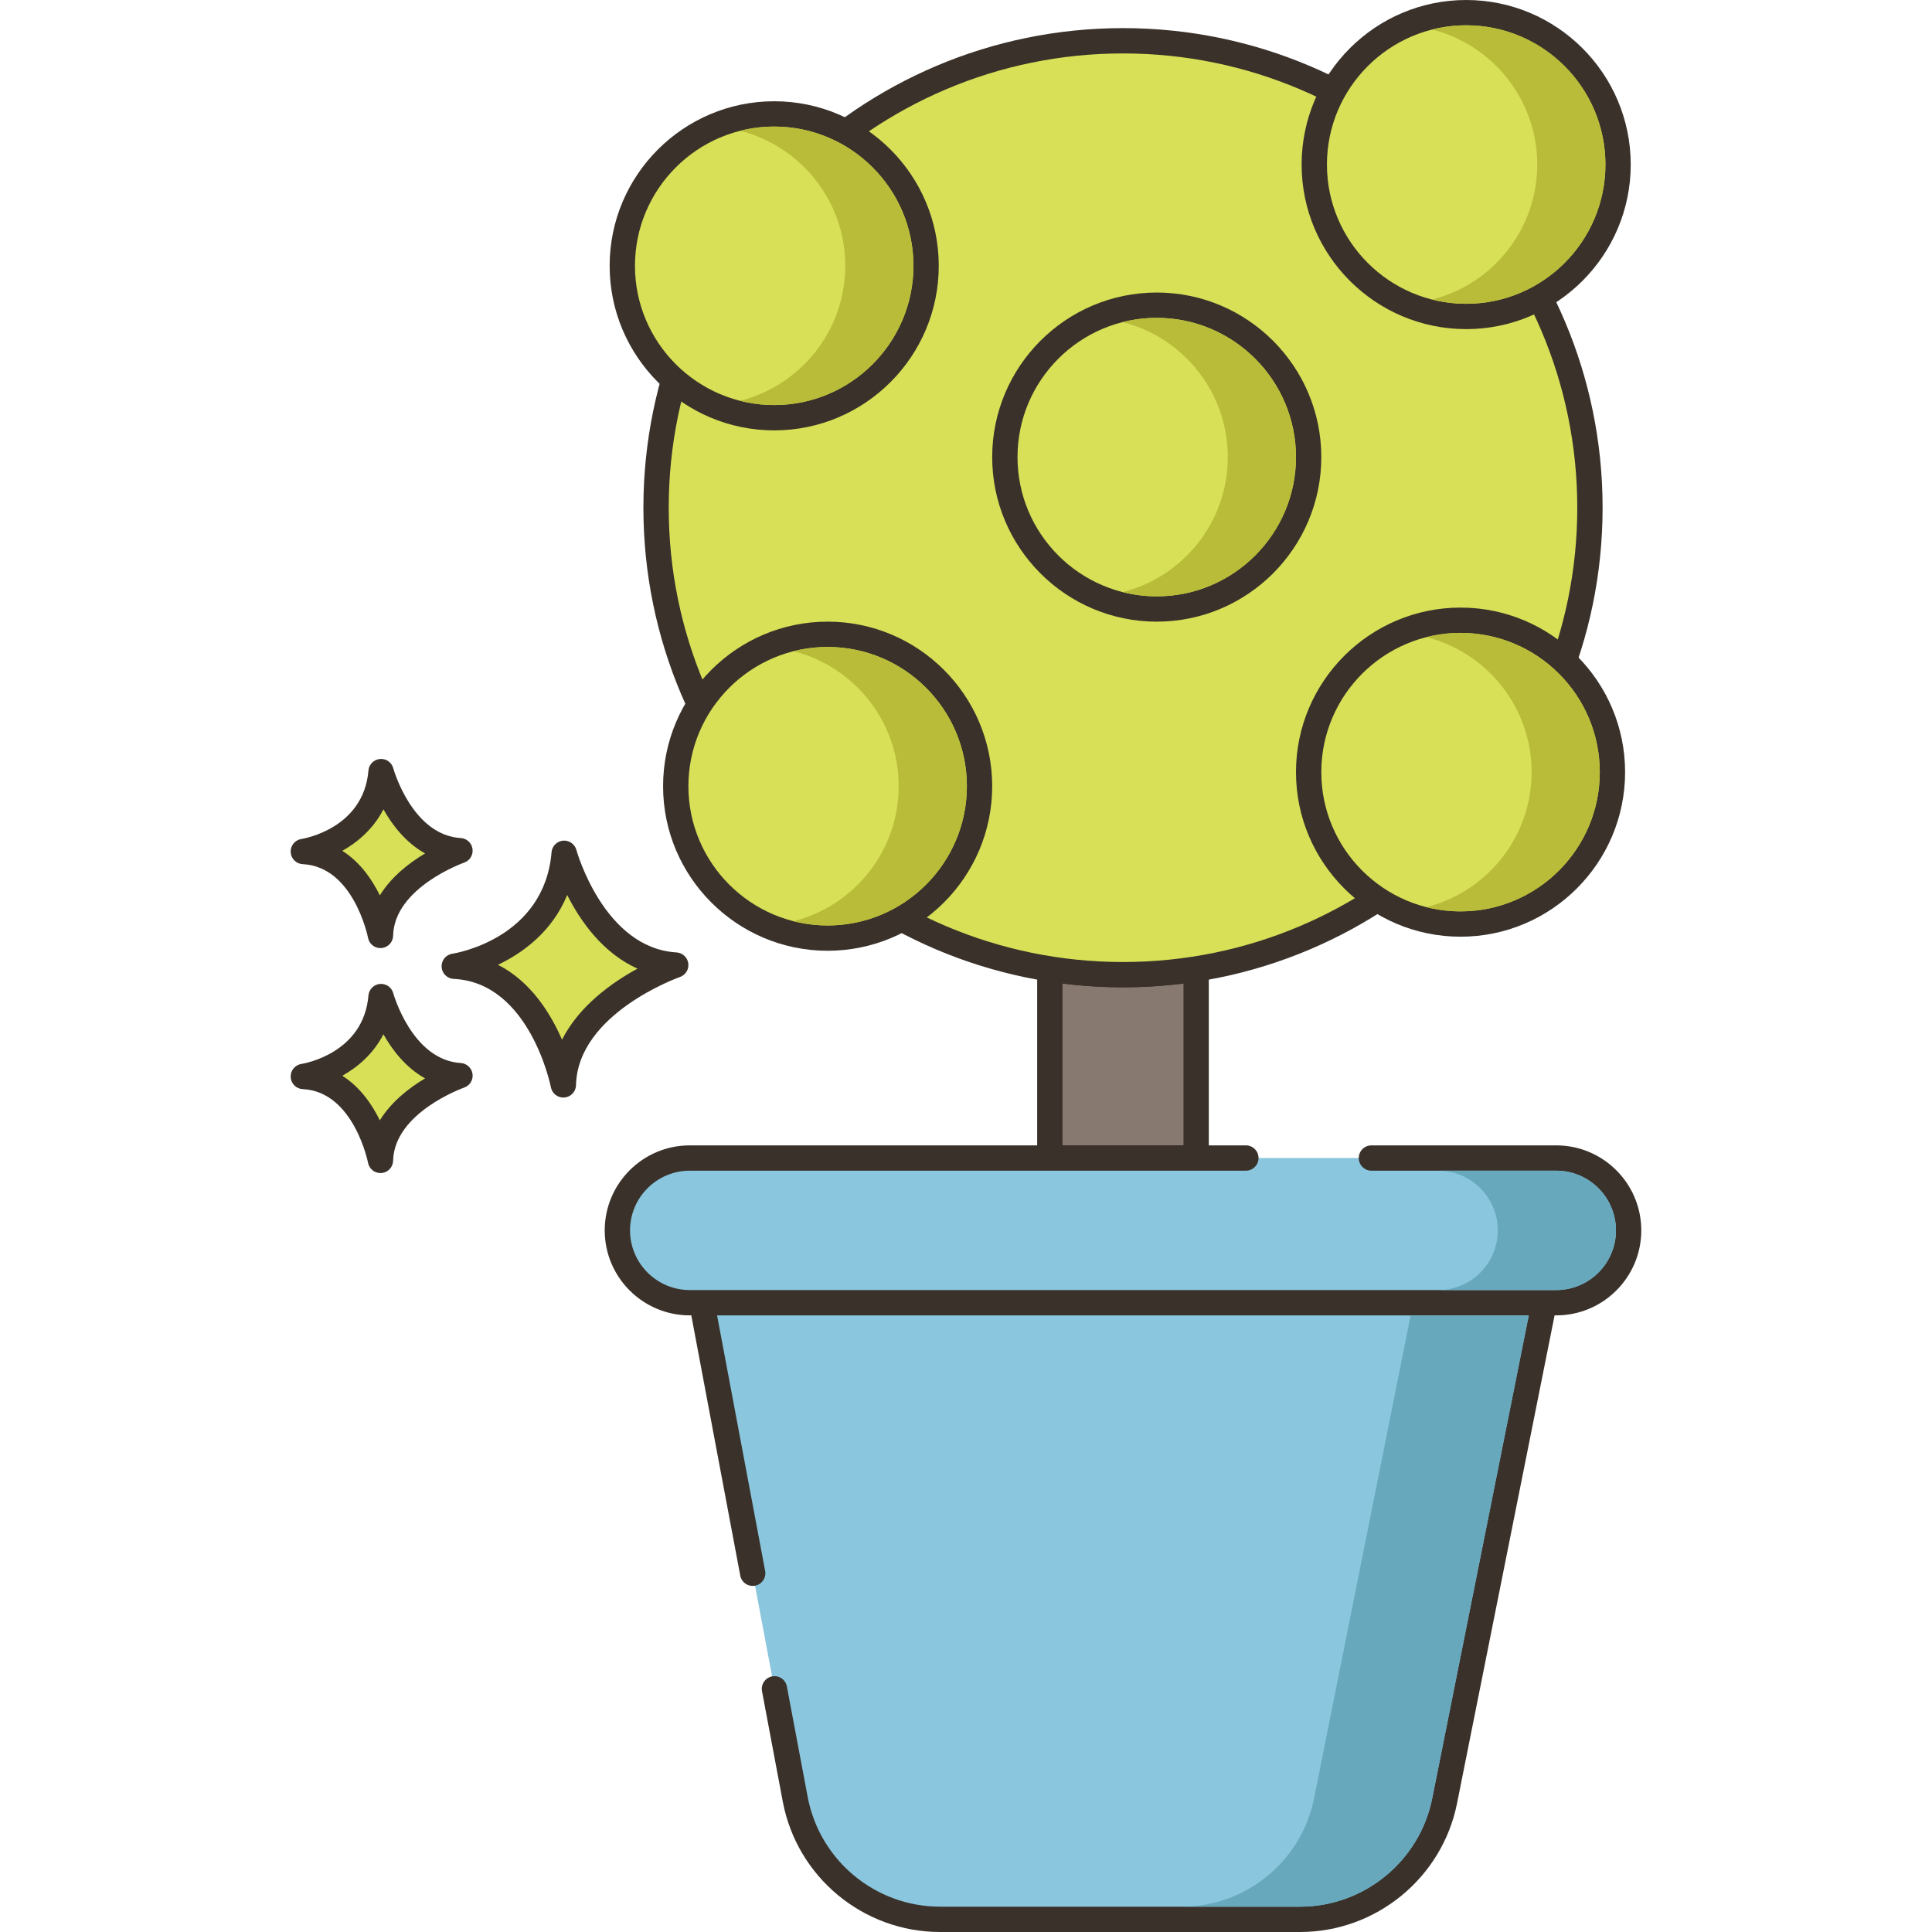 <?xml version="1.0" encoding="UTF-8"?>
<!DOCTYPE svg PUBLIC '-//W3C//DTD SVG 1.0//EN'
          'http://www.w3.org/TR/2001/REC-SVG-20010904/DTD/svg10.dtd'>
<svg contentScriptType="text/ecmascript" width="100pt" xmlns:xlink="http://www.w3.org/1999/xlink" zoomAndPan="magnify" contentStyleType="text/css" viewBox="-68 0 457 457.888" height="100.0pt" preserveAspectRatio="xMidYMid meet" xmlns="http://www.w3.org/2000/svg" version="1.0"
><path style="fill:#d7e057;" d="m65.266 202.227c-1.949 23.129-26.051 26.781-26.051 26.781 20.691.973 25.848 28.117 25.848 28.117.445-19.352 26.645-28.406 26.645-28.406-19.625-1.176-26.441-26.492-26.441-26.492zm0 0"
  /><path style="fill:#3a312a;" d="m91.887 225.727c-17.207-1.031-23.664-24.051-23.727-24.285-.383-1.406-1.727-2.332-3.168-2.203-1.449.133-2.594 1.285-2.715 2.734-1.723 20.43-22.629 23.926-23.508 24.062-1.527.234-2.629 1.582-2.547 3.121.078 1.543 1.312 2.773 2.852 2.844 18.059.852 23 25.438 23.047 25.688.273 1.422 1.52 2.434 2.945 2.434.082 0 .168-.004.254-.008 1.527-.129 2.715-1.387 2.75-2.922.391-17.016 24.383-25.555 24.625-25.637 1.352-.469 2.184-1.828 1.988-3.246-.199-1.414-1.367-2.496-2.797-2.582zm-27.129 20.688c-2.715-6.262-7.418-13.812-15.176-17.754 5.863-2.809 12.816-7.824 16.402-16.543 3.105 6.141 8.402 13.762 16.668 17.445-6.012 3.281-13.844 8.812-17.895 16.852zm0 0"
  /><path style="fill:#d7e057;" d="m21.867 236.188c-1.379 16.359-18.422 18.941-18.422 18.941 14.637.688 18.281 19.887 18.281 19.887.312-13.688 18.844-20.09 18.844-20.09-13.883-.828-18.703-18.738-18.703-18.738zm0 0"
  /><path style="fill:#3a312a;" d="m40.75 251.934c-11.531-.695-15.945-16.375-15.988-16.535-.379-1.402-1.703-2.328-3.164-2.203-1.453.129-2.598 1.285-2.719 2.738-1.16 13.742-15.293 16.129-15.887 16.223-1.523.234-2.625 1.582-2.543 3.125.078 1.539 1.312 2.77 2.852 2.84 12.074.57 15.449 17.289 15.48 17.453.27 1.43 1.516 2.441 2.945 2.441.082 0 .164-.004.25-.008 1.531-.129 2.715-1.387 2.75-2.922.262-11.422 16.664-17.27 16.828-17.324 1.352-.465 2.188-1.824 1.992-3.242-.199-1.418-1.367-2.5-2.797-2.586zm-19.168 13.586c-1.852-3.77-4.684-7.895-8.895-10.559 3.707-2.082 7.395-5.258 9.742-9.832 2.113 3.746 5.305 7.91 9.879 10.449-3.695 2.199-7.973 5.477-10.727 9.941zm0 0"
  /><path style="fill:#d7e057;" d="m21.867 182.871c-1.379 16.359-18.422 18.941-18.422 18.941 14.637.691 18.281 19.891 18.281 19.891.312-13.691 18.844-20.09 18.844-20.09-13.883-.832-18.703-18.742-18.703-18.742zm0 0"
  /><path style="fill:#3a312a;" d="m40.75 198.617c-11.531-.691-15.945-16.375-15.988-16.531-.379-1.402-1.703-2.348-3.164-2.203-1.453.129-2.598 1.285-2.719 2.734-1.16 13.742-15.293 16.133-15.887 16.227-1.523.23-2.625 1.582-2.543 3.121.078 1.543 1.312 2.77 2.852 2.844 12.074.566 15.449 17.289 15.48 17.453.27 1.426 1.516 2.441 2.941 2.441.082 0 .168-.004.25-.012 1.531-.125 2.719-1.387 2.754-2.922.262-11.418 16.664-17.266 16.824-17.324 1.355-.469 2.188-1.824 1.992-3.242-.195-1.418-1.363-2.504-2.793-2.586zm-19.168 13.59c-1.852-3.77-4.684-7.895-8.895-10.559 3.707-2.082 7.395-5.262 9.742-9.836 2.113 3.75 5.305 7.91 9.879 10.449-3.695 2.199-7.977 5.477-10.727 9.945zm0 0"
  /><path style="fill:#87796f;" d="m197.707 230.992c-5.898 0-11.68-.457-17.34-1.359v44.82h34.68v-44.82c-5.66.902-11.438 1.359-17.34 1.359zm0 0"
  /><path style="fill:#3a312a;" d="m216.996 227.352c-.664-.566-1.547-.82-2.422-.68-11.027 1.754-22.707 1.754-33.734 0-.867-.141-1.75.109-2.418.68-.668.57-1.055 1.402-1.055 2.281v44.82c0 1.656 1.344 3 3 3h34.68c1.66 0 3-1.344 3-3v-44.82c0-.879-.383-1.711-1.051-2.281zm-4.949 44.102h-28.68v-38.359c9.441 1.191 19.234 1.195 28.68 0zm0 0"
  /><path style="fill:#8ac6dd;" d="m97.883 308.746 7.742 41.148 4.32 22.969 5.152 27.391 4.922 26.145c3.109 16.523 17.543 28.488 34.355 28.488h85.293c16.668 0 31.012-11.766 34.27-28.102l23.598-118.043h-199.652zm0 0"
  /><path style="fill:#3a312a;" d="m299.855 306.844c-.57-.695-1.422-1.098-2.32-1.098h-199.652c-.895 0-1.742.398-2.312 1.082-.566.691-.801 1.598-.637 2.473l12.066 64.117c.305 1.629 1.867 2.695 3.504 2.395 1.625-.305 2.699-1.875 2.391-3.504l-11.391-60.562h192.375l-22.883 114.457c-2.965 14.883-16.141 25.684-31.324 25.684h-85.293c-15.359 0-28.57-10.949-31.41-26.039l-4.922-26.148c-.305-1.629-1.875-2.703-3.5-2.395-1.629.309-2.699 1.879-2.395 3.504l4.918 26.148c3.375 17.922 19.066 30.93 37.309 30.93h85.293c18.035 0 33.684-12.832 37.207-30.512l23.598-118.039c.176-.883-.051-1.797-.621-2.492zm0 0"
  /><path style="fill:#8ac6dd;" d="m300.395 274.457h-205.371c-9.473 0-17.148 7.676-17.148 17.148 0 9.465 7.676 17.145 17.148 17.145h205.371c9.469 0 17.148-7.676 17.148-17.145 0-9.473-7.68-17.148-17.148-17.148zm0 0"
  /><path style="fill:#3a312a;" d="m300.395 271.457h-43.809c-1.66 0-3 1.344-3 3s1.34 3 3 3h43.809c7.801 0 14.148 6.348 14.148 14.148 0 7.797-6.348 14.141-14.148 14.141h-205.371c-7.801 0-14.148-6.344-14.148-14.141 0-7.801 6.348-14.148 14.148-14.148h131.809c1.656 0 3-1.344 3-3s-1.344-3-3-3h-131.809c-11.109 0-20.148 9.039-20.148 20.148 0 11.105 9.035 20.141 20.148 20.141h205.375c11.109 0 20.145-9.035 20.145-20.141 0-11.113-9.039-20.148-20.148-20.148zm0 0"
  /><path style="fill:#68a8bc;" d="m265.879 311.754-22.879 114.441c-2.98 14.898-16.141 25.699-31.344 25.699h28c15.203 0 28.363-10.801 31.344-25.699l22.879-114.441zm0 0"
  /><path style="fill:#68a8bc;" d="m300.398 277.453h-28c7.801 0 14.141 6.359 14.141 14.16s-6.34 14.141-14.141 14.141h28c7.801 0 14.141-6.34 14.141-14.141s-6.34-14.16-14.141-14.16zm0 0"
  /><path style="fill:#d7e057;" d="m307.68 107.797c-6.918-60.727-61.758-104.348-122.484-97.43-60.73 6.918-104.352 61.758-97.434 122.484 6.922 60.727 61.758 104.348 122.488 97.43 60.727-6.918 104.348-61.758 97.43-122.484zm0 0"
  /><path style="fill:#3a312a;" d="m197.707 6.664c-62.676 0-113.664 50.992-113.664 113.668s50.992 113.668 113.664 113.668c62.676 0 113.668-50.992 113.668-113.668s-50.992-113.668-113.668-113.668zm0 221.336c-59.367 0-107.664-48.297-107.664-107.668 0-59.367 48.297-107.668 107.664-107.668 59.367 0 107.668 48.301 107.668 107.668 0 59.371-48.301 107.668-107.668 107.668zm0 0"
  /><path style="fill:#d7e057;" d="m151.043 63c0 19.883-16.117 36-36 36-19.883 0-36-16.117-36-36s16.117-36 36-36c19.883 0 36 16.117 36 36zm0 0"
  /><path style="fill:#3a312a;" d="m115.043 24c-21.504 0-39 17.496-39 39s17.496 39 39 39c21.504 0 39-17.496 39-39s-17.496-39-39-39zm0 72c-18.195 0-33-14.805-33-33s14.805-33 33-33c18.195 0 33 14.805 33 33s-14.805 33-33 33zm0 0"
  /><path style="fill:#d7e057;" d="m313.707 183c0 19.883-16.117 36-36 36-19.883 0-36-16.117-36-36s16.117-36 36-36c19.883 0 36 16.117 36 36zm0 0"
  /><path style="fill:#3a312a;" d="m277.707 144c-21.504 0-39 17.496-39 39s17.496 39 39 39c21.504 0 39-17.496 39-39s-17.492-39-39-39zm0 72c-18.195 0-33-14.805-33-33s14.805-33 33-33c18.195 0 33 14.805 33 33s-14.805 33-33 33zm0 0"
  /><path style="fill:#d7e057;" d="m241.707 108.336c0 19.879-16.117 36-36 36-19.883 0-36-16.121-36-36 0-19.883 16.117-36 36-36 19.883 0 36 16.117 36 36zm0 0"
  /><path style="fill:#3a312a;" d="m205.707 69.332c-21.504 0-39 17.496-39 39 0 21.504 17.496 39 39 39 21.504 0 39-17.496 39-39 0-21.504-17.492-39-39-39zm0 72c-18.195 0-33-14.805-33-33 0-18.195 14.805-33 33-33 18.195 0 33 14.805 33 33 0 18.195-14.805 33-33 33zm0 0"
  /><path style="fill:#d7e057;" d="m163.707 186.336c0 19.879-16.117 36-36 36-19.883 0-36-16.121-36-36 0-19.883 16.117-36 36-36 19.883 0 36 16.117 36 36zm0 0"
  /><path style="fill:#3a312a;" d="m127.707 147.332c-21.504 0-39 17.496-39 39 0 21.504 17.496 39 39 39 21.504 0 39-17.496 39-39 0-21.504-17.492-39-39-39zm0 72c-18.195 0-33-14.805-33-33 0-18.195 14.805-33 33-33 18.195 0 33 14.805 33 33 0 18.195-14.805 33-33 33zm0 0"
  /><path style="fill:#d7e057;" d="m315.043 39c0 19.883-16.117 36-36 36-19.883 0-36-16.117-36-36s16.117-36 36-36c19.883 0 36 16.117 36 36zm0 0"
  /><path style="fill:#3a312a;" d="m279.043 0c-21.504 0-39 17.496-39 39s17.496 39 39 39c21.504 0 39-17.496 39-39s-17.496-39-39-39zm0 72c-18.195 0-33-14.805-33-33s14.805-33 33-33c18.195 0 33 14.805 33 33s-14.805 33-33 33zm0 0"
  /><g style="fill:#b9bc39;"
  ><path d="m115.047 29.992c-2.777 0-5.5.344-8.078 1 14.301 3.621 24.918 16.602 24.918 32 0 15.422-10.617 28.383-24.918 32 2.578.66 5.301 1 8.078 1 18.18 0 33-14.797 33-33 0-18.18-14.82-33-33-33zm0 0"
    /><path d="m277.707 149.992c-2.777 0-5.5.344-8.078 1 14.301 3.621 24.918 16.602 24.918 32 0 15.422-10.617 28.383-24.918 32 2.578.66 5.301 1 8.078 1 18.199 0 33-14.797 33-33 0-18.18-14.801-33-33-33zm0 0"
    /><path d="m205.707 75.336c-2.777 0-5.5.34-8.078 1 14.301 3.617 24.918 16.578 24.918 32 0 15.418-10.617 28.379-24.918 32 2.578.656 5.301 1 8.078 1 18.199 0 33-14.801 33-33 0-18.203-14.801-33-33-33zm0 0"
    /><path d="m127.707 153.336c-2.777 0-5.5.34-8.078 1 14.301 3.617 24.918 16.578 24.918 32 0 15.418-10.617 28.379-24.918 32 2.578.656 5.301 1 8.078 1 18.199 0 33-14.801 33-33 0-18.203-14.801-33-33-33zm0 0"
    /><path d="m279.047 5.992c-2.777 0-5.5.344-8.078 1 14.301 3.621 24.918 16.602 24.918 32 0 15.422-10.617 28.383-24.918 32 2.578.66 5.301 1 8.078 1 18.18 0 33-14.797 33-33 0-18.18-14.82-33-33-33zm0 0"
  /></g
></svg
>
